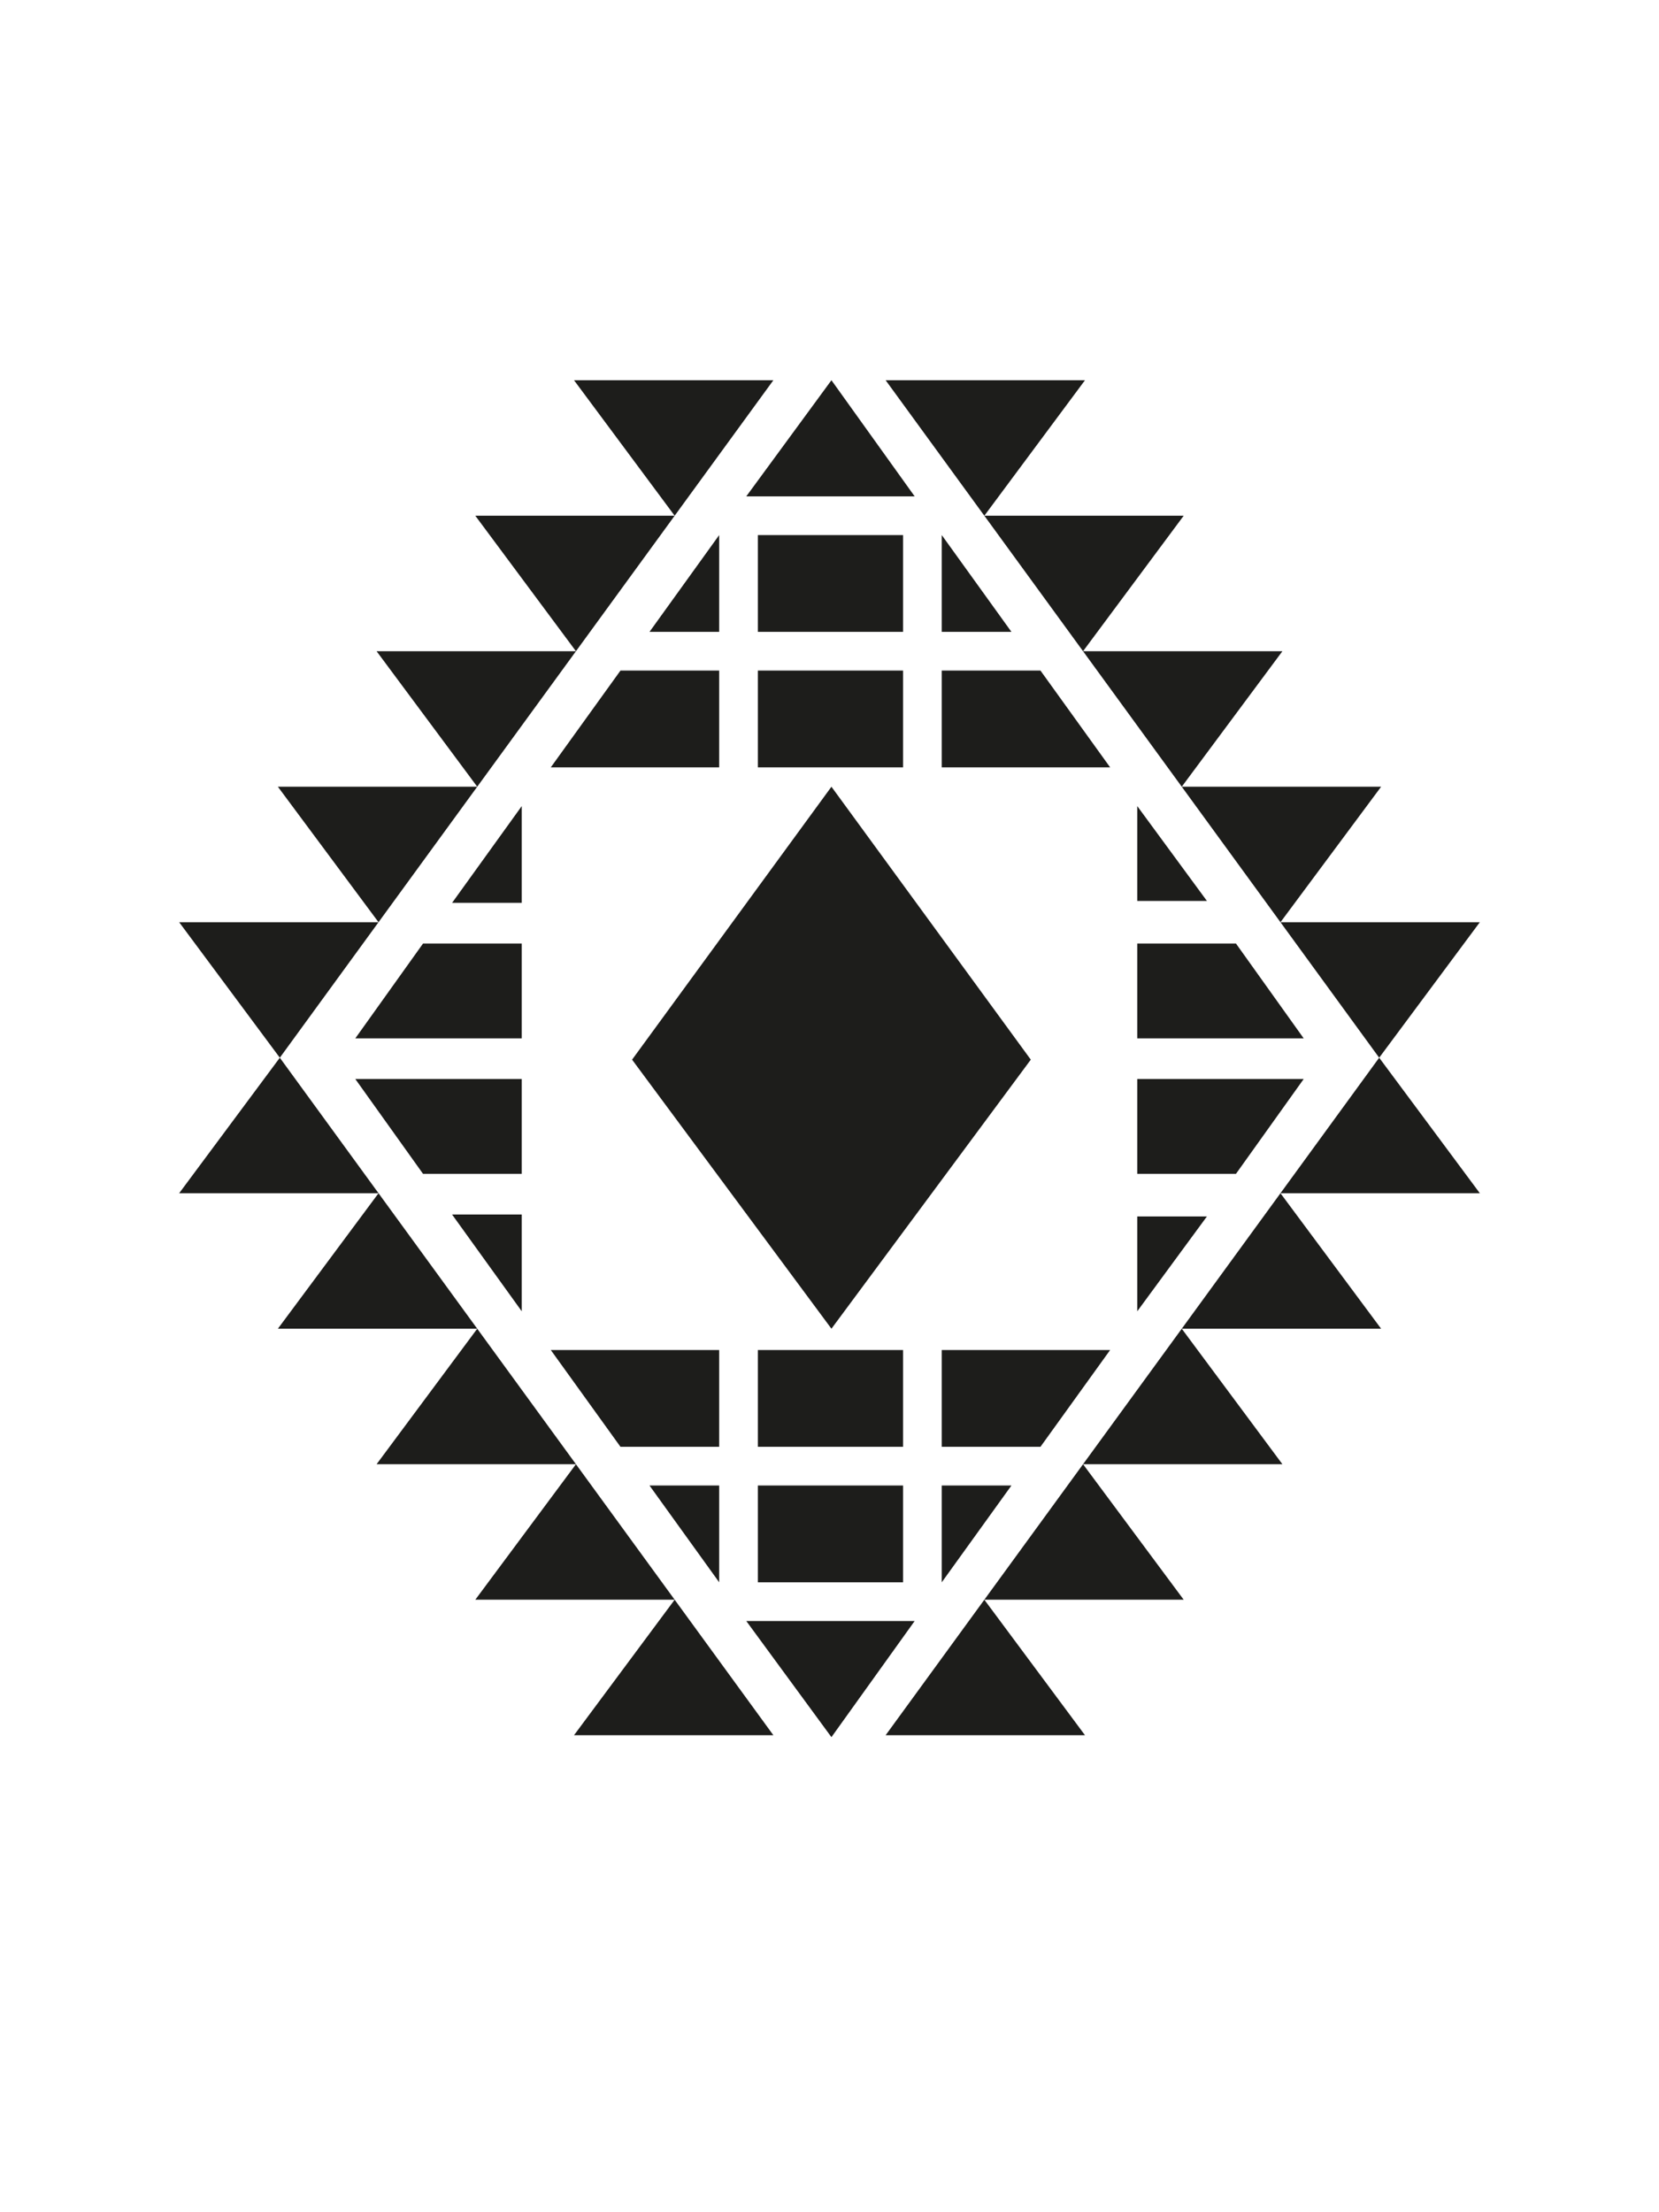 <?xml version="1.0" encoding="UTF-8"?><svg id="Capa_1" xmlns="http://www.w3.org/2000/svg" viewBox="0 0 600 800"><defs><style>.cls-1{fill:#1d1d1b;stroke-width:0px;}</style></defs><path class="cls-1" d="M64.8,333.5h72.1l-35.7,49-36.4-49ZM101.2,382.5l35.7,49h-72.1l36.4-49ZM100.5,284.5h72.1l-35.7,49-36.4-49ZM136.9,431.5l35.7,49h-72.1l36.4-49ZM128.5,375.5l24.5-34.3h35.7v34.3h-60.2ZM188.7,424.5h-35.7l-24.5-34.3h60.2v34.3ZM136.2,235.5h72.1l-35.7,49-36.4-49ZM172.6,480.5l35.7,49h-72.1l36.4-49ZM163.5,326.5l25.2-35v35h-25.2ZM188.7,474.2l-25.2-35h25.2v35ZM171.9,186.5h72.1l-35.7,49-36.4-49ZM208.3,529.5l35.7,49h-72.1l36.4-49ZM199.2,277.5l25.2-35h35.7v35h-60.9ZM260.1,523.2h-35.7l-25.2-35h60.9v35ZM207.6,137.5h72.1l-35.7,49-36.4-49ZM244,578.5l35.7,49h-72.1l36.4-49ZM228.6,383.2l72.1-98.7,72.1,98.7-72.1,97.3-72.1-97.3ZM234.9,228.5l25.2-35v35h-25.2ZM260.1,572.2l-25.2-35h25.2v35ZM300.7,137.5l30.1,42h-60.9l30.8-42ZM269.9,586.2h60.9l-30.1,42-30.8-42ZM274.1,228.5v-35h52.5v35h-52.5ZM274.1,277.5v-35h52.5v35h-52.5ZM326.6,523.2h-52.5v-35h52.5v35ZM326.6,572.2h-52.5v-35h52.5v35ZM320.3,137.5h72.1l-36.4,49-35.7-49ZM356,578.5l36.4,49h-72.1l35.7-49ZM365.8,228.5h-25.2v-35l25.2,35ZM376.3,242.5l25.2,35h-60.9v-35h35.7ZM340.6,488.2h60.9l-25.2,35h-35.7v-35ZM340.6,537.2h25.2l-25.2,35v-35ZM356,186.5h72.1l-36.4,49-35.7-49ZM391.7,529.5l36.4,49h-72.1l35.7-49ZM391.7,235.5h72.1l-36.4,49-35.7-49ZM427.4,480.5l36.4,49h-72.1l35.7-49ZM436.5,325.8h-25.2v-34.3l25.2,34.3ZM447,341.2l24.5,34.3h-60.2v-34.3h35.7ZM411.3,390.2h60.2l-24.5,34.3h-35.7v-34.3ZM411.3,439.9h25.2l-25.2,34.3v-34.3ZM427.4,284.5h72.1l-36.4,49-35.7-49ZM463.1,431.5l36.4,49h-72.1l35.7-49ZM463.1,333.5h72.1l-36.4,49-35.7-49ZM498.8,382.5l36.4,49h-72.1l35.7-49Z"/></svg>